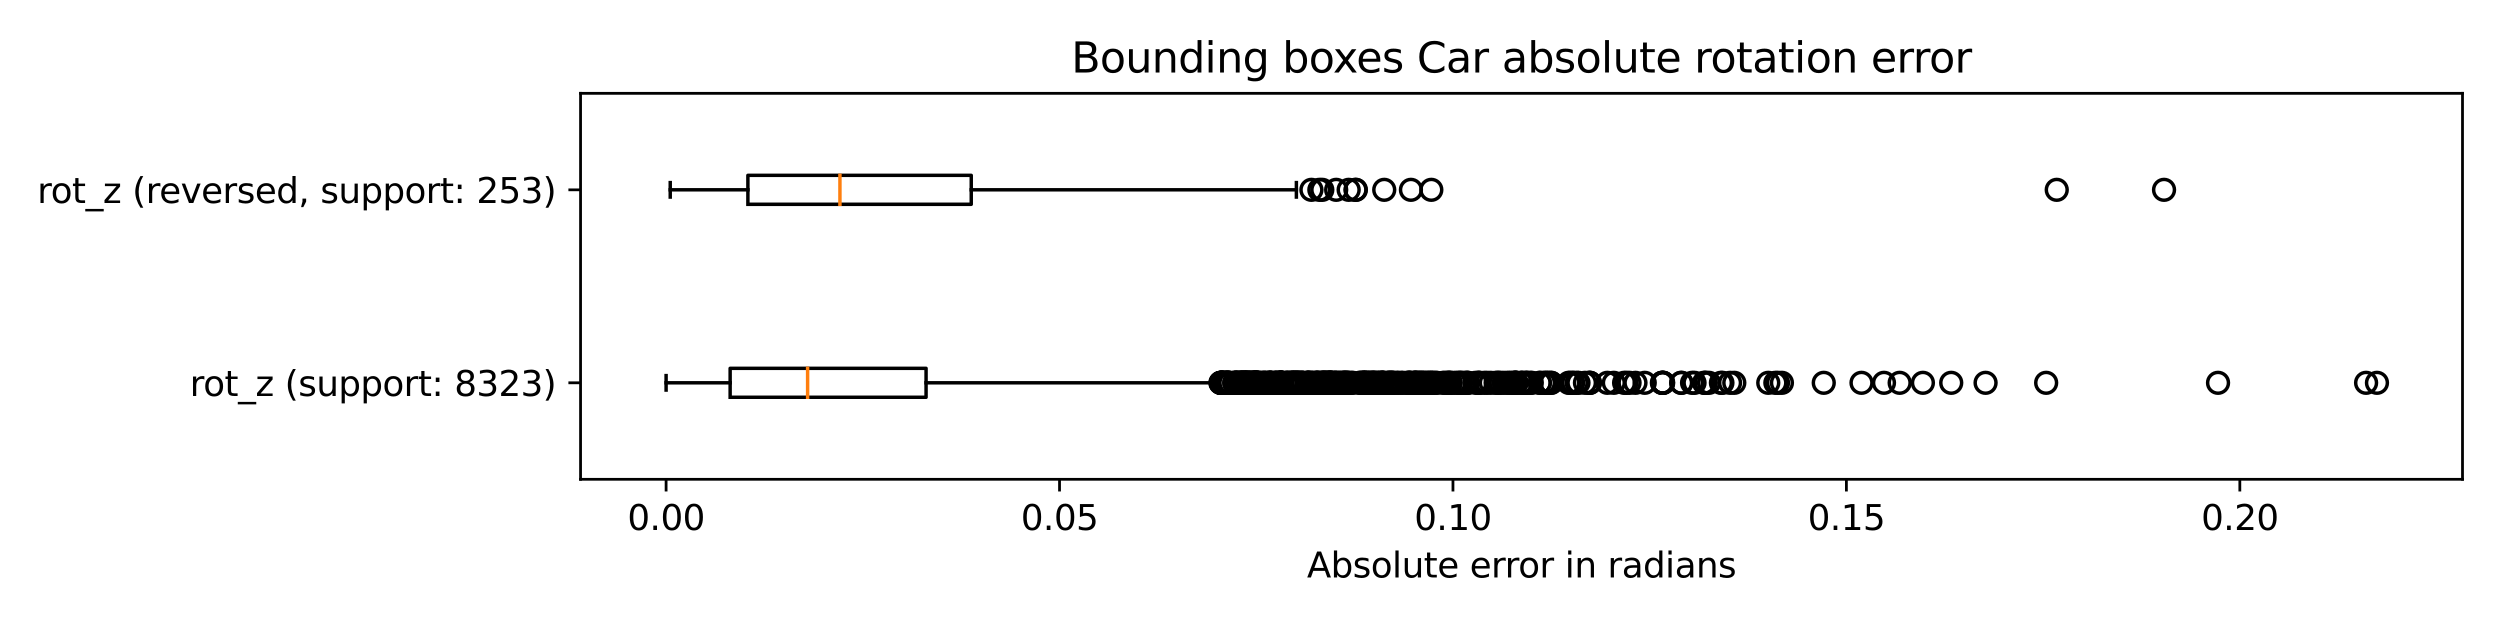 <?xml version="1.0" encoding="utf-8" standalone="no"?>
<!DOCTYPE svg PUBLIC "-//W3C//DTD SVG 1.1//EN"
  "http://www.w3.org/Graphics/SVG/1.1/DTD/svg11.dtd">
<svg xmlns:xlink="http://www.w3.org/1999/xlink" width="720pt" height="180pt" viewBox="0 0 720 180" xmlns="http://www.w3.org/2000/svg" version="1.1">
 <defs>
  <style type="text/css">*{stroke-linejoin: round; stroke-linecap: butt}</style>
 </defs>
 <g id="figure_1">
  <g id="patch_1">
   <path d="M 0 180 
L 720 180 
L 720 0 
L 0 0 
z
" style="fill: #ffffff"/>
  </g>
  <g id="axes_1">
   <g id="patch_2">
    <path d="M 167.2 138.04 
L 709.2 138.04 
L 709.2 26.88 
L 167.2 26.88 
z
" style="fill: #ffffff"/>
   </g>
   <g id="matplotlib.axis_1">
    <g id="xtick_1">
     <g id="line2d_1">
      <defs>
       <path id="me91ccc2907" d="M 0 0 
L 0 3.5 
" style="stroke: #000000; stroke-width: 0.8"/>
      </defs>
      <g>
       <use xlink:href="#me91ccc2907" x="191.835" y="138.04" style="stroke: #000000; stroke-width: 0.8"/>
      </g>
     </g>
     <g id="text_1">
      <!-- 0.00 -->
      <g transform="translate(180.702 152.638)scale(0.1 -0.1)">
       <defs>
        <path id="DejaVuSans-30" d="M 2034 4250 
Q 1547 4250 1301 3770 
Q 1056 3291 1056 2328 
Q 1056 1369 1301 889 
Q 1547 409 2034 409 
Q 2525 409 2770 889 
Q 3016 1369 3016 2328 
Q 3016 3291 2770 3770 
Q 2525 4250 2034 4250 
z
M 2034 4750 
Q 2819 4750 3233 4129 
Q 3647 3509 3647 2328 
Q 3647 1150 3233 529 
Q 2819 -91 2034 -91 
Q 1250 -91 836 529 
Q 422 1150 422 2328 
Q 422 3509 836 4129 
Q 1250 4750 2034 4750 
z
" transform="scale(0.016)"/>
        <path id="DejaVuSans-2e" d="M 684 794 
L 1344 794 
L 1344 0 
L 684 0 
L 684 794 
z
" transform="scale(0.016)"/>
       </defs>
       <use xlink:href="#DejaVuSans-30"/>
       <use xlink:href="#DejaVuSans-2e" x="63.623"/>
       <use xlink:href="#DejaVuSans-30" x="95.41"/>
       <use xlink:href="#DejaVuSans-30" x="159.033"/>
      </g>
     </g>
    </g>
    <g id="xtick_2">
     <g id="line2d_2">
      <g>
       <use xlink:href="#me91ccc2907" x="305.144" y="138.04" style="stroke: #000000; stroke-width: 0.8"/>
      </g>
     </g>
     <g id="text_2">
      <!-- 0.05 -->
      <g transform="translate(294.011 152.638)scale(0.1 -0.1)">
       <defs>
        <path id="DejaVuSans-35" d="M 691 4666 
L 3169 4666 
L 3169 4134 
L 1269 4134 
L 1269 2991 
Q 1406 3038 1543 3061 
Q 1681 3084 1819 3084 
Q 2600 3084 3056 2656 
Q 3513 2228 3513 1497 
Q 3513 744 3044 326 
Q 2575 -91 1722 -91 
Q 1428 -91 1123 -41 
Q 819 9 494 109 
L 494 744 
Q 775 591 1075 516 
Q 1375 441 1709 441 
Q 2250 441 2565 725 
Q 2881 1009 2881 1497 
Q 2881 1984 2565 2268 
Q 2250 2553 1709 2553 
Q 1456 2553 1204 2497 
Q 953 2441 691 2322 
L 691 4666 
z
" transform="scale(0.016)"/>
       </defs>
       <use xlink:href="#DejaVuSans-30"/>
       <use xlink:href="#DejaVuSans-2e" x="63.623"/>
       <use xlink:href="#DejaVuSans-30" x="95.41"/>
       <use xlink:href="#DejaVuSans-35" x="159.033"/>
      </g>
     </g>
    </g>
    <g id="xtick_3">
     <g id="line2d_3">
      <g>
       <use xlink:href="#me91ccc2907" x="418.453" y="138.04" style="stroke: #000000; stroke-width: 0.8"/>
      </g>
     </g>
     <g id="text_3">
      <!-- 0.10 -->
      <g transform="translate(407.32 152.638)scale(0.1 -0.1)">
       <defs>
        <path id="DejaVuSans-31" d="M 794 531 
L 1825 531 
L 1825 4091 
L 703 3866 
L 703 4441 
L 1819 4666 
L 2450 4666 
L 2450 531 
L 3481 531 
L 3481 0 
L 794 0 
L 794 531 
z
" transform="scale(0.016)"/>
       </defs>
       <use xlink:href="#DejaVuSans-30"/>
       <use xlink:href="#DejaVuSans-2e" x="63.623"/>
       <use xlink:href="#DejaVuSans-31" x="95.41"/>
       <use xlink:href="#DejaVuSans-30" x="159.033"/>
      </g>
     </g>
    </g>
    <g id="xtick_4">
     <g id="line2d_4">
      <g>
       <use xlink:href="#me91ccc2907" x="531.762" y="138.04" style="stroke: #000000; stroke-width: 0.8"/>
      </g>
     </g>
     <g id="text_4">
      <!-- 0.15 -->
      <g transform="translate(520.629 152.638)scale(0.1 -0.1)">
       <use xlink:href="#DejaVuSans-30"/>
       <use xlink:href="#DejaVuSans-2e" x="63.623"/>
       <use xlink:href="#DejaVuSans-31" x="95.41"/>
       <use xlink:href="#DejaVuSans-35" x="159.033"/>
      </g>
     </g>
    </g>
    <g id="xtick_5">
     <g id="line2d_5">
      <g>
       <use xlink:href="#me91ccc2907" x="645.071" y="138.04" style="stroke: #000000; stroke-width: 0.8"/>
      </g>
     </g>
     <g id="text_5">
      <!-- 0.20 -->
      <g transform="translate(633.938 152.638)scale(0.1 -0.1)">
       <defs>
        <path id="DejaVuSans-32" d="M 1228 531 
L 3431 531 
L 3431 0 
L 469 0 
L 469 531 
Q 828 903 1448 1529 
Q 2069 2156 2228 2338 
Q 2531 2678 2651 2914 
Q 2772 3150 2772 3378 
Q 2772 3750 2511 3984 
Q 2250 4219 1831 4219 
Q 1534 4219 1204 4116 
Q 875 4013 500 3803 
L 500 4441 
Q 881 4594 1212 4672 
Q 1544 4750 1819 4750 
Q 2544 4750 2975 4387 
Q 3406 4025 3406 3419 
Q 3406 3131 3298 2873 
Q 3191 2616 2906 2266 
Q 2828 2175 2409 1742 
Q 1991 1309 1228 531 
z
" transform="scale(0.016)"/>
       </defs>
       <use xlink:href="#DejaVuSans-30"/>
       <use xlink:href="#DejaVuSans-2e" x="63.623"/>
       <use xlink:href="#DejaVuSans-32" x="95.41"/>
       <use xlink:href="#DejaVuSans-30" x="159.033"/>
      </g>
     </g>
    </g>
    <g id="text_6">
     <!-- Absolute error in radians -->
     <g transform="translate(376.399 166.317)scale(0.1 -0.1)">
      <defs>
       <path id="DejaVuSans-41" d="M 2188 4044 
L 1331 1722 
L 3047 1722 
L 2188 4044 
z
M 1831 4666 
L 2547 4666 
L 4325 0 
L 3669 0 
L 3244 1197 
L 1141 1197 
L 716 0 
L 50 0 
L 1831 4666 
z
" transform="scale(0.016)"/>
       <path id="DejaVuSans-62" d="M 3116 1747 
Q 3116 2381 2855 2742 
Q 2594 3103 2138 3103 
Q 1681 3103 1420 2742 
Q 1159 2381 1159 1747 
Q 1159 1113 1420 752 
Q 1681 391 2138 391 
Q 2594 391 2855 752 
Q 3116 1113 3116 1747 
z
M 1159 2969 
Q 1341 3281 1617 3432 
Q 1894 3584 2278 3584 
Q 2916 3584 3314 3078 
Q 3713 2572 3713 1747 
Q 3713 922 3314 415 
Q 2916 -91 2278 -91 
Q 1894 -91 1617 61 
Q 1341 213 1159 525 
L 1159 0 
L 581 0 
L 581 4863 
L 1159 4863 
L 1159 2969 
z
" transform="scale(0.016)"/>
       <path id="DejaVuSans-73" d="M 2834 3397 
L 2834 2853 
Q 2591 2978 2328 3040 
Q 2066 3103 1784 3103 
Q 1356 3103 1142 2972 
Q 928 2841 928 2578 
Q 928 2378 1081 2264 
Q 1234 2150 1697 2047 
L 1894 2003 
Q 2506 1872 2764 1633 
Q 3022 1394 3022 966 
Q 3022 478 2636 193 
Q 2250 -91 1575 -91 
Q 1294 -91 989 -36 
Q 684 19 347 128 
L 347 722 
Q 666 556 975 473 
Q 1284 391 1588 391 
Q 1994 391 2212 530 
Q 2431 669 2431 922 
Q 2431 1156 2273 1281 
Q 2116 1406 1581 1522 
L 1381 1569 
Q 847 1681 609 1914 
Q 372 2147 372 2553 
Q 372 3047 722 3315 
Q 1072 3584 1716 3584 
Q 2034 3584 2315 3537 
Q 2597 3491 2834 3397 
z
" transform="scale(0.016)"/>
       <path id="DejaVuSans-6f" d="M 1959 3097 
Q 1497 3097 1228 2736 
Q 959 2375 959 1747 
Q 959 1119 1226 758 
Q 1494 397 1959 397 
Q 2419 397 2687 759 
Q 2956 1122 2956 1747 
Q 2956 2369 2687 2733 
Q 2419 3097 1959 3097 
z
M 1959 3584 
Q 2709 3584 3137 3096 
Q 3566 2609 3566 1747 
Q 3566 888 3137 398 
Q 2709 -91 1959 -91 
Q 1206 -91 779 398 
Q 353 888 353 1747 
Q 353 2609 779 3096 
Q 1206 3584 1959 3584 
z
" transform="scale(0.016)"/>
       <path id="DejaVuSans-6c" d="M 603 4863 
L 1178 4863 
L 1178 0 
L 603 0 
L 603 4863 
z
" transform="scale(0.016)"/>
       <path id="DejaVuSans-75" d="M 544 1381 
L 544 3500 
L 1119 3500 
L 1119 1403 
Q 1119 906 1312 657 
Q 1506 409 1894 409 
Q 2359 409 2629 706 
Q 2900 1003 2900 1516 
L 2900 3500 
L 3475 3500 
L 3475 0 
L 2900 0 
L 2900 538 
Q 2691 219 2414 64 
Q 2138 -91 1772 -91 
Q 1169 -91 856 284 
Q 544 659 544 1381 
z
M 1991 3584 
L 1991 3584 
z
" transform="scale(0.016)"/>
       <path id="DejaVuSans-74" d="M 1172 4494 
L 1172 3500 
L 2356 3500 
L 2356 3053 
L 1172 3053 
L 1172 1153 
Q 1172 725 1289 603 
Q 1406 481 1766 481 
L 2356 481 
L 2356 0 
L 1766 0 
Q 1100 0 847 248 
Q 594 497 594 1153 
L 594 3053 
L 172 3053 
L 172 3500 
L 594 3500 
L 594 4494 
L 1172 4494 
z
" transform="scale(0.016)"/>
       <path id="DejaVuSans-65" d="M 3597 1894 
L 3597 1613 
L 953 1613 
Q 991 1019 1311 708 
Q 1631 397 2203 397 
Q 2534 397 2845 478 
Q 3156 559 3463 722 
L 3463 178 
Q 3153 47 2828 -22 
Q 2503 -91 2169 -91 
Q 1331 -91 842 396 
Q 353 884 353 1716 
Q 353 2575 817 3079 
Q 1281 3584 2069 3584 
Q 2775 3584 3186 3129 
Q 3597 2675 3597 1894 
z
M 3022 2063 
Q 3016 2534 2758 2815 
Q 2500 3097 2075 3097 
Q 1594 3097 1305 2825 
Q 1016 2553 972 2059 
L 3022 2063 
z
" transform="scale(0.016)"/>
       <path id="DejaVuSans-20" transform="scale(0.016)"/>
       <path id="DejaVuSans-72" d="M 2631 2963 
Q 2534 3019 2420 3045 
Q 2306 3072 2169 3072 
Q 1681 3072 1420 2755 
Q 1159 2438 1159 1844 
L 1159 0 
L 581 0 
L 581 3500 
L 1159 3500 
L 1159 2956 
Q 1341 3275 1631 3429 
Q 1922 3584 2338 3584 
Q 2397 3584 2469 3576 
Q 2541 3569 2628 3553 
L 2631 2963 
z
" transform="scale(0.016)"/>
       <path id="DejaVuSans-69" d="M 603 3500 
L 1178 3500 
L 1178 0 
L 603 0 
L 603 3500 
z
M 603 4863 
L 1178 4863 
L 1178 4134 
L 603 4134 
L 603 4863 
z
" transform="scale(0.016)"/>
       <path id="DejaVuSans-6e" d="M 3513 2113 
L 3513 0 
L 2938 0 
L 2938 2094 
Q 2938 2591 2744 2837 
Q 2550 3084 2163 3084 
Q 1697 3084 1428 2787 
Q 1159 2491 1159 1978 
L 1159 0 
L 581 0 
L 581 3500 
L 1159 3500 
L 1159 2956 
Q 1366 3272 1645 3428 
Q 1925 3584 2291 3584 
Q 2894 3584 3203 3211 
Q 3513 2838 3513 2113 
z
" transform="scale(0.016)"/>
       <path id="DejaVuSans-61" d="M 2194 1759 
Q 1497 1759 1228 1600 
Q 959 1441 959 1056 
Q 959 750 1161 570 
Q 1363 391 1709 391 
Q 2188 391 2477 730 
Q 2766 1069 2766 1631 
L 2766 1759 
L 2194 1759 
z
M 3341 1997 
L 3341 0 
L 2766 0 
L 2766 531 
Q 2569 213 2275 61 
Q 1981 -91 1556 -91 
Q 1019 -91 701 211 
Q 384 513 384 1019 
Q 384 1609 779 1909 
Q 1175 2209 1959 2209 
L 2766 2209 
L 2766 2266 
Q 2766 2663 2505 2880 
Q 2244 3097 1772 3097 
Q 1472 3097 1187 3025 
Q 903 2953 641 2809 
L 641 3341 
Q 956 3463 1253 3523 
Q 1550 3584 1831 3584 
Q 2591 3584 2966 3190 
Q 3341 2797 3341 1997 
z
" transform="scale(0.016)"/>
       <path id="DejaVuSans-64" d="M 2906 2969 
L 2906 4863 
L 3481 4863 
L 3481 0 
L 2906 0 
L 2906 525 
Q 2725 213 2448 61 
Q 2172 -91 1784 -91 
Q 1150 -91 751 415 
Q 353 922 353 1747 
Q 353 2572 751 3078 
Q 1150 3584 1784 3584 
Q 2172 3584 2448 3432 
Q 2725 3281 2906 2969 
z
M 947 1747 
Q 947 1113 1208 752 
Q 1469 391 1925 391 
Q 2381 391 2643 752 
Q 2906 1113 2906 1747 
Q 2906 2381 2643 2742 
Q 2381 3103 1925 3103 
Q 1469 3103 1208 2742 
Q 947 2381 947 1747 
z
" transform="scale(0.016)"/>
      </defs>
      <use xlink:href="#DejaVuSans-41"/>
      <use xlink:href="#DejaVuSans-62" x="68.408"/>
      <use xlink:href="#DejaVuSans-73" x="131.885"/>
      <use xlink:href="#DejaVuSans-6f" x="183.984"/>
      <use xlink:href="#DejaVuSans-6c" x="245.166"/>
      <use xlink:href="#DejaVuSans-75" x="272.949"/>
      <use xlink:href="#DejaVuSans-74" x="336.328"/>
      <use xlink:href="#DejaVuSans-65" x="375.537"/>
      <use xlink:href="#DejaVuSans-20" x="437.061"/>
      <use xlink:href="#DejaVuSans-65" x="468.848"/>
      <use xlink:href="#DejaVuSans-72" x="530.371"/>
      <use xlink:href="#DejaVuSans-72" x="569.734"/>
      <use xlink:href="#DejaVuSans-6f" x="608.598"/>
      <use xlink:href="#DejaVuSans-72" x="669.779"/>
      <use xlink:href="#DejaVuSans-20" x="710.893"/>
      <use xlink:href="#DejaVuSans-69" x="742.68"/>
      <use xlink:href="#DejaVuSans-6e" x="770.463"/>
      <use xlink:href="#DejaVuSans-20" x="833.842"/>
      <use xlink:href="#DejaVuSans-72" x="865.629"/>
      <use xlink:href="#DejaVuSans-61" x="906.742"/>
      <use xlink:href="#DejaVuSans-64" x="968.021"/>
      <use xlink:href="#DejaVuSans-69" x="1031.498"/>
      <use xlink:href="#DejaVuSans-61" x="1059.281"/>
      <use xlink:href="#DejaVuSans-6e" x="1120.561"/>
      <use xlink:href="#DejaVuSans-73" x="1183.939"/>
     </g>
    </g>
   </g>
   <g id="matplotlib.axis_2">
    <g id="ytick_1">
     <g id="line2d_6">
      <defs>
       <path id="m54d385e319" d="M 0 0 
L -3.5 0 
" style="stroke: #000000; stroke-width: 0.8"/>
      </defs>
      <g>
       <use xlink:href="#m54d385e319" x="167.2" y="110.25" style="stroke: #000000; stroke-width: 0.8"/>
      </g>
     </g>
     <g id="text_7">
      <!-- rot_z (support: 8323) -->
      <g transform="translate(54.655 114.044)scale(0.1 -0.1)">
       <defs>
        <path id="DejaVuSans-5f" d="M 3263 -1063 
L 3263 -1509 
L -63 -1509 
L -63 -1063 
L 3263 -1063 
z
" transform="scale(0.016)"/>
        <path id="DejaVuSans-7a" d="M 353 3500 
L 3084 3500 
L 3084 2975 
L 922 459 
L 3084 459 
L 3084 0 
L 275 0 
L 275 525 
L 2438 3041 
L 353 3041 
L 353 3500 
z
" transform="scale(0.016)"/>
        <path id="DejaVuSans-28" d="M 1984 4856 
Q 1566 4138 1362 3434 
Q 1159 2731 1159 2009 
Q 1159 1288 1364 580 
Q 1569 -128 1984 -844 
L 1484 -844 
Q 1016 -109 783 600 
Q 550 1309 550 2009 
Q 550 2706 781 3412 
Q 1013 4119 1484 4856 
L 1984 4856 
z
" transform="scale(0.016)"/>
        <path id="DejaVuSans-70" d="M 1159 525 
L 1159 -1331 
L 581 -1331 
L 581 3500 
L 1159 3500 
L 1159 2969 
Q 1341 3281 1617 3432 
Q 1894 3584 2278 3584 
Q 2916 3584 3314 3078 
Q 3713 2572 3713 1747 
Q 3713 922 3314 415 
Q 2916 -91 2278 -91 
Q 1894 -91 1617 61 
Q 1341 213 1159 525 
z
M 3116 1747 
Q 3116 2381 2855 2742 
Q 2594 3103 2138 3103 
Q 1681 3103 1420 2742 
Q 1159 2381 1159 1747 
Q 1159 1113 1420 752 
Q 1681 391 2138 391 
Q 2594 391 2855 752 
Q 3116 1113 3116 1747 
z
" transform="scale(0.016)"/>
        <path id="DejaVuSans-3a" d="M 750 794 
L 1409 794 
L 1409 0 
L 750 0 
L 750 794 
z
M 750 3309 
L 1409 3309 
L 1409 2516 
L 750 2516 
L 750 3309 
z
" transform="scale(0.016)"/>
        <path id="DejaVuSans-38" d="M 2034 2216 
Q 1584 2216 1326 1975 
Q 1069 1734 1069 1313 
Q 1069 891 1326 650 
Q 1584 409 2034 409 
Q 2484 409 2743 651 
Q 3003 894 3003 1313 
Q 3003 1734 2745 1975 
Q 2488 2216 2034 2216 
z
M 1403 2484 
Q 997 2584 770 2862 
Q 544 3141 544 3541 
Q 544 4100 942 4425 
Q 1341 4750 2034 4750 
Q 2731 4750 3128 4425 
Q 3525 4100 3525 3541 
Q 3525 3141 3298 2862 
Q 3072 2584 2669 2484 
Q 3125 2378 3379 2068 
Q 3634 1759 3634 1313 
Q 3634 634 3220 271 
Q 2806 -91 2034 -91 
Q 1263 -91 848 271 
Q 434 634 434 1313 
Q 434 1759 690 2068 
Q 947 2378 1403 2484 
z
M 1172 3481 
Q 1172 3119 1398 2916 
Q 1625 2713 2034 2713 
Q 2441 2713 2670 2916 
Q 2900 3119 2900 3481 
Q 2900 3844 2670 4047 
Q 2441 4250 2034 4250 
Q 1625 4250 1398 4047 
Q 1172 3844 1172 3481 
z
" transform="scale(0.016)"/>
        <path id="DejaVuSans-33" d="M 2597 2516 
Q 3050 2419 3304 2112 
Q 3559 1806 3559 1356 
Q 3559 666 3084 287 
Q 2609 -91 1734 -91 
Q 1441 -91 1130 -33 
Q 819 25 488 141 
L 488 750 
Q 750 597 1062 519 
Q 1375 441 1716 441 
Q 2309 441 2620 675 
Q 2931 909 2931 1356 
Q 2931 1769 2642 2001 
Q 2353 2234 1838 2234 
L 1294 2234 
L 1294 2753 
L 1863 2753 
Q 2328 2753 2575 2939 
Q 2822 3125 2822 3475 
Q 2822 3834 2567 4026 
Q 2313 4219 1838 4219 
Q 1578 4219 1281 4162 
Q 984 4106 628 3988 
L 628 4550 
Q 988 4650 1302 4700 
Q 1616 4750 1894 4750 
Q 2613 4750 3031 4423 
Q 3450 4097 3450 3541 
Q 3450 3153 3228 2886 
Q 3006 2619 2597 2516 
z
" transform="scale(0.016)"/>
        <path id="DejaVuSans-29" d="M 513 4856 
L 1013 4856 
Q 1481 4119 1714 3412 
Q 1947 2706 1947 2009 
Q 1947 1309 1714 600 
Q 1481 -109 1013 -844 
L 513 -844 
Q 928 -128 1133 580 
Q 1338 1288 1338 2009 
Q 1338 2731 1133 3434 
Q 928 4138 513 4856 
z
" transform="scale(0.016)"/>
       </defs>
       <use xlink:href="#DejaVuSans-72"/>
       <use xlink:href="#DejaVuSans-6f" x="38.863"/>
       <use xlink:href="#DejaVuSans-74" x="100.045"/>
       <use xlink:href="#DejaVuSans-5f" x="139.254"/>
       <use xlink:href="#DejaVuSans-7a" x="189.254"/>
       <use xlink:href="#DejaVuSans-20" x="241.744"/>
       <use xlink:href="#DejaVuSans-28" x="273.531"/>
       <use xlink:href="#DejaVuSans-73" x="312.545"/>
       <use xlink:href="#DejaVuSans-75" x="364.645"/>
       <use xlink:href="#DejaVuSans-70" x="428.023"/>
       <use xlink:href="#DejaVuSans-70" x="491.5"/>
       <use xlink:href="#DejaVuSans-6f" x="554.977"/>
       <use xlink:href="#DejaVuSans-72" x="616.158"/>
       <use xlink:href="#DejaVuSans-74" x="657.271"/>
       <use xlink:href="#DejaVuSans-3a" x="696.48"/>
       <use xlink:href="#DejaVuSans-20" x="730.172"/>
       <use xlink:href="#DejaVuSans-38" x="761.959"/>
       <use xlink:href="#DejaVuSans-33" x="825.582"/>
       <use xlink:href="#DejaVuSans-32" x="889.205"/>
       <use xlink:href="#DejaVuSans-33" x="952.828"/>
       <use xlink:href="#DejaVuSans-29" x="1016.451"/>
      </g>
     </g>
    </g>
    <g id="ytick_2">
     <g id="line2d_7">
      <g>
       <use xlink:href="#m54d385e319" x="167.2" y="54.67" style="stroke: #000000; stroke-width: 0.8"/>
      </g>
     </g>
     <g id="text_8">
      <!-- rot_z (reversed, support: 253) -->
      <g transform="translate(10.728 58.469)scale(0.1 -0.1)">
       <defs>
        <path id="DejaVuSans-76" d="M 191 3500 
L 800 3500 
L 1894 563 
L 2988 3500 
L 3597 3500 
L 2284 0 
L 1503 0 
L 191 3500 
z
" transform="scale(0.016)"/>
        <path id="DejaVuSans-2c" d="M 750 794 
L 1409 794 
L 1409 256 
L 897 -744 
L 494 -744 
L 750 256 
L 750 794 
z
" transform="scale(0.016)"/>
       </defs>
       <use xlink:href="#DejaVuSans-72"/>
       <use xlink:href="#DejaVuSans-6f" x="38.863"/>
       <use xlink:href="#DejaVuSans-74" x="100.045"/>
       <use xlink:href="#DejaVuSans-5f" x="139.254"/>
       <use xlink:href="#DejaVuSans-7a" x="189.254"/>
       <use xlink:href="#DejaVuSans-20" x="241.744"/>
       <use xlink:href="#DejaVuSans-28" x="273.531"/>
       <use xlink:href="#DejaVuSans-72" x="312.545"/>
       <use xlink:href="#DejaVuSans-65" x="351.408"/>
       <use xlink:href="#DejaVuSans-76" x="412.932"/>
       <use xlink:href="#DejaVuSans-65" x="472.111"/>
       <use xlink:href="#DejaVuSans-72" x="533.635"/>
       <use xlink:href="#DejaVuSans-73" x="574.748"/>
       <use xlink:href="#DejaVuSans-65" x="626.848"/>
       <use xlink:href="#DejaVuSans-64" x="688.371"/>
       <use xlink:href="#DejaVuSans-2c" x="751.848"/>
       <use xlink:href="#DejaVuSans-20" x="783.635"/>
       <use xlink:href="#DejaVuSans-73" x="815.422"/>
       <use xlink:href="#DejaVuSans-75" x="867.521"/>
       <use xlink:href="#DejaVuSans-70" x="930.9"/>
       <use xlink:href="#DejaVuSans-70" x="994.377"/>
       <use xlink:href="#DejaVuSans-6f" x="1057.854"/>
       <use xlink:href="#DejaVuSans-72" x="1119.035"/>
       <use xlink:href="#DejaVuSans-74" x="1160.148"/>
       <use xlink:href="#DejaVuSans-3a" x="1199.357"/>
       <use xlink:href="#DejaVuSans-20" x="1233.049"/>
       <use xlink:href="#DejaVuSans-32" x="1264.836"/>
       <use xlink:href="#DejaVuSans-35" x="1328.459"/>
       <use xlink:href="#DejaVuSans-33" x="1392.082"/>
       <use xlink:href="#DejaVuSans-29" x="1455.705"/>
      </g>
     </g>
    </g>
   </g>
   <g id="line2d_8">
    <path d="M 210.281 114.418 
L 210.281 106.082 
L 266.707 106.082 
L 266.707 114.418 
L 210.281 114.418 
" clip-path="url(#p2deb5068bc)" style="fill: none; stroke: #000000; stroke-linecap: square"/>
   </g>
   <g id="line2d_9">
    <path d="M 210.281 110.25 
L 191.836 110.25 
" clip-path="url(#p2deb5068bc)" style="fill: none; stroke: #000000; stroke-linecap: square"/>
   </g>
   <g id="line2d_10">
    <path d="M 266.707 110.25 
L 350.893 110.25 
" clip-path="url(#p2deb5068bc)" style="fill: none; stroke: #000000; stroke-linecap: square"/>
   </g>
   <g id="line2d_11">
    <path d="M 191.836 112.334 
L 191.836 108.166 
" clip-path="url(#p2deb5068bc)" style="fill: none; stroke: #000000; stroke-linecap: square"/>
   </g>
   <g id="line2d_12">
    <path d="M 350.893 112.334 
L 350.893 108.166 
" clip-path="url(#p2deb5068bc)" style="fill: none; stroke: #000000; stroke-linecap: square"/>
   </g>
   <g id="line2d_13">
    <defs>
     <path id="m38302c09c5" d="M 0 3 
C 0.796 3 1.559 2.684 2.121 2.121 
C 2.684 1.559 3 0.796 3 0 
C 3 -0.796 2.684 -1.559 2.121 -2.121 
C 1.559 -2.684 0.796 -3 0 -3 
C -0.796 -3 -1.559 -2.684 -2.121 -2.121 
C -2.684 -1.559 -3 -0.796 -3 0 
C -3 0.796 -2.684 1.559 -2.121 2.121 
C -1.559 2.684 -0.796 3 0 3 
z
" style="stroke: #000000"/>
    </defs>
    <g clip-path="url(#p2deb5068bc)">
     <use xlink:href="#m38302c09c5" x="499.478" y="110.25" style="fill-opacity: 0; stroke: #000000"/>
     <use xlink:href="#m38302c09c5" x="512.067" y="110.25" style="fill-opacity: 0; stroke: #000000"/>
     <use xlink:href="#m38302c09c5" x="374.981" y="110.25" style="fill-opacity: 0; stroke: #000000"/>
     <use xlink:href="#m38302c09c5" x="385.908" y="110.25" style="fill-opacity: 0; stroke: #000000"/>
     <use xlink:href="#m38302c09c5" x="436.537" y="110.25" style="fill-opacity: 0; stroke: #000000"/>
     <use xlink:href="#m38302c09c5" x="352.094" y="110.25" style="fill-opacity: 0; stroke: #000000"/>
     <use xlink:href="#m38302c09c5" x="407.385" y="110.25" style="fill-opacity: 0; stroke: #000000"/>
     <use xlink:href="#m38302c09c5" x="378.016" y="110.25" style="fill-opacity: 0; stroke: #000000"/>
     <use xlink:href="#m38302c09c5" x="434.073" y="110.25" style="fill-opacity: 0; stroke: #000000"/>
     <use xlink:href="#m38302c09c5" x="431.598" y="110.25" style="fill-opacity: 0; stroke: #000000"/>
     <use xlink:href="#m38302c09c5" x="424.952" y="110.25" style="fill-opacity: 0; stroke: #000000"/>
     <use xlink:href="#m38302c09c5" x="360.311" y="110.25" style="fill-opacity: 0; stroke: #000000"/>
     <use xlink:href="#m38302c09c5" x="478.993" y="110.25" style="fill-opacity: 0; stroke: #000000"/>
     <use xlink:href="#m38302c09c5" x="498.251" y="110.25" style="fill-opacity: 0; stroke: #000000"/>
     <use xlink:href="#m38302c09c5" x="377.54" y="110.25" style="fill-opacity: 0; stroke: #000000"/>
     <use xlink:href="#m38302c09c5" x="383.139" y="110.25" style="fill-opacity: 0; stroke: #000000"/>
     <use xlink:href="#m38302c09c5" x="380.937" y="110.25" style="fill-opacity: 0; stroke: #000000"/>
     <use xlink:href="#m38302c09c5" x="395.594" y="110.25" style="fill-opacity: 0; stroke: #000000"/>
     <use xlink:href="#m38302c09c5" x="365.752" y="110.25" style="fill-opacity: 0; stroke: #000000"/>
     <use xlink:href="#m38302c09c5" x="364.445" y="110.25" style="fill-opacity: 0; stroke: #000000"/>
     <use xlink:href="#m38302c09c5" x="360.296" y="110.25" style="fill-opacity: 0; stroke: #000000"/>
     <use xlink:href="#m38302c09c5" x="422.614" y="110.25" style="fill-opacity: 0; stroke: #000000"/>
     <use xlink:href="#m38302c09c5" x="383.392" y="110.25" style="fill-opacity: 0; stroke: #000000"/>
     <use xlink:href="#m38302c09c5" x="357.516" y="110.25" style="fill-opacity: 0; stroke: #000000"/>
     <use xlink:href="#m38302c09c5" x="408.74" y="110.25" style="fill-opacity: 0; stroke: #000000"/>
     <use xlink:href="#m38302c09c5" x="384.319" y="110.25" style="fill-opacity: 0; stroke: #000000"/>
     <use xlink:href="#m38302c09c5" x="484.264" y="110.25" style="fill-opacity: 0; stroke: #000000"/>
     <use xlink:href="#m38302c09c5" x="360.949" y="110.25" style="fill-opacity: 0; stroke: #000000"/>
     <use xlink:href="#m38302c09c5" x="369.242" y="110.25" style="fill-opacity: 0; stroke: #000000"/>
     <use xlink:href="#m38302c09c5" x="389.185" y="110.25" style="fill-opacity: 0; stroke: #000000"/>
     <use xlink:href="#m38302c09c5" x="356.171" y="110.25" style="fill-opacity: 0; stroke: #000000"/>
     <use xlink:href="#m38302c09c5" x="409.993" y="110.25" style="fill-opacity: 0; stroke: #000000"/>
     <use xlink:href="#m38302c09c5" x="407.505" y="110.25" style="fill-opacity: 0; stroke: #000000"/>
     <use xlink:href="#m38302c09c5" x="400.269" y="110.25" style="fill-opacity: 0; stroke: #000000"/>
     <use xlink:href="#m38302c09c5" x="361.27" y="110.25" style="fill-opacity: 0; stroke: #000000"/>
     <use xlink:href="#m38302c09c5" x="356.053" y="110.25" style="fill-opacity: 0; stroke: #000000"/>
     <use xlink:href="#m38302c09c5" x="409.108" y="110.25" style="fill-opacity: 0; stroke: #000000"/>
     <use xlink:href="#m38302c09c5" x="362.011" y="110.25" style="fill-opacity: 0; stroke: #000000"/>
     <use xlink:href="#m38302c09c5" x="367.843" y="110.25" style="fill-opacity: 0; stroke: #000000"/>
     <use xlink:href="#m38302c09c5" x="362.022" y="110.25" style="fill-opacity: 0; stroke: #000000"/>
     <use xlink:href="#m38302c09c5" x="358.42" y="110.25" style="fill-opacity: 0; stroke: #000000"/>
     <use xlink:href="#m38302c09c5" x="383.187" y="110.25" style="fill-opacity: 0; stroke: #000000"/>
     <use xlink:href="#m38302c09c5" x="395.808" y="110.25" style="fill-opacity: 0; stroke: #000000"/>
     <use xlink:href="#m38302c09c5" x="394.846" y="110.25" style="fill-opacity: 0; stroke: #000000"/>
     <use xlink:href="#m38302c09c5" x="368.856" y="110.25" style="fill-opacity: 0; stroke: #000000"/>
     <use xlink:href="#m38302c09c5" x="389.612" y="110.25" style="fill-opacity: 0; stroke: #000000"/>
     <use xlink:href="#m38302c09c5" x="386.886" y="110.25" style="fill-opacity: 0; stroke: #000000"/>
     <use xlink:href="#m38302c09c5" x="402.581" y="110.25" style="fill-opacity: 0; stroke: #000000"/>
     <use xlink:href="#m38302c09c5" x="410.492" y="110.25" style="fill-opacity: 0; stroke: #000000"/>
     <use xlink:href="#m38302c09c5" x="376.643" y="110.25" style="fill-opacity: 0; stroke: #000000"/>
     <use xlink:href="#m38302c09c5" x="368.576" y="110.25" style="fill-opacity: 0; stroke: #000000"/>
     <use xlink:href="#m38302c09c5" x="352.881" y="110.25" style="fill-opacity: 0; stroke: #000000"/>
     <use xlink:href="#m38302c09c5" x="372.493" y="110.25" style="fill-opacity: 0; stroke: #000000"/>
     <use xlink:href="#m38302c09c5" x="382.471" y="110.25" style="fill-opacity: 0; stroke: #000000"/>
     <use xlink:href="#m38302c09c5" x="371.866" y="110.25" style="fill-opacity: 0; stroke: #000000"/>
     <use xlink:href="#m38302c09c5" x="393.452" y="110.25" style="fill-opacity: 0; stroke: #000000"/>
     <use xlink:href="#m38302c09c5" x="351.655" y="110.25" style="fill-opacity: 0; stroke: #000000"/>
     <use xlink:href="#m38302c09c5" x="398.304" y="110.25" style="fill-opacity: 0; stroke: #000000"/>
     <use xlink:href="#m38302c09c5" x="383.08" y="110.25" style="fill-opacity: 0; stroke: #000000"/>
     <use xlink:href="#m38302c09c5" x="357.503" y="110.25" style="fill-opacity: 0; stroke: #000000"/>
     <use xlink:href="#m38302c09c5" x="356.354" y="110.25" style="fill-opacity: 0; stroke: #000000"/>
     <use xlink:href="#m38302c09c5" x="401.441" y="110.25" style="fill-opacity: 0; stroke: #000000"/>
     <use xlink:href="#m38302c09c5" x="436.527" y="110.25" style="fill-opacity: 0; stroke: #000000"/>
     <use xlink:href="#m38302c09c5" x="376.862" y="110.25" style="fill-opacity: 0; stroke: #000000"/>
     <use xlink:href="#m38302c09c5" x="365.939" y="110.25" style="fill-opacity: 0; stroke: #000000"/>
     <use xlink:href="#m38302c09c5" x="369.121" y="110.25" style="fill-opacity: 0; stroke: #000000"/>
     <use xlink:href="#m38302c09c5" x="405.611" y="110.25" style="fill-opacity: 0; stroke: #000000"/>
     <use xlink:href="#m38302c09c5" x="436.165" y="110.25" style="fill-opacity: 0; stroke: #000000"/>
     <use xlink:href="#m38302c09c5" x="392.93" y="110.25" style="fill-opacity: 0; stroke: #000000"/>
     <use xlink:href="#m38302c09c5" x="425.782" y="110.25" style="fill-opacity: 0; stroke: #000000"/>
     <use xlink:href="#m38302c09c5" x="352.187" y="110.25" style="fill-opacity: 0; stroke: #000000"/>
     <use xlink:href="#m38302c09c5" x="368.44" y="110.25" style="fill-opacity: 0; stroke: #000000"/>
     <use xlink:href="#m38302c09c5" x="358.777" y="110.25" style="fill-opacity: 0; stroke: #000000"/>
     <use xlink:href="#m38302c09c5" x="457.909" y="110.25" style="fill-opacity: 0; stroke: #000000"/>
     <use xlink:href="#m38302c09c5" x="373.296" y="110.25" style="fill-opacity: 0; stroke: #000000"/>
     <use xlink:href="#m38302c09c5" x="444.64" y="110.25" style="fill-opacity: 0; stroke: #000000"/>
     <use xlink:href="#m38302c09c5" x="361.997" y="110.25" style="fill-opacity: 0; stroke: #000000"/>
     <use xlink:href="#m38302c09c5" x="385.511" y="110.25" style="fill-opacity: 0; stroke: #000000"/>
     <use xlink:href="#m38302c09c5" x="405.826" y="110.25" style="fill-opacity: 0; stroke: #000000"/>
     <use xlink:href="#m38302c09c5" x="416.935" y="110.25" style="fill-opacity: 0; stroke: #000000"/>
     <use xlink:href="#m38302c09c5" x="405.115" y="110.25" style="fill-opacity: 0; stroke: #000000"/>
     <use xlink:href="#m38302c09c5" x="360.023" y="110.25" style="fill-opacity: 0; stroke: #000000"/>
     <use xlink:href="#m38302c09c5" x="536.114" y="110.25" style="fill-opacity: 0; stroke: #000000"/>
     <use xlink:href="#m38302c09c5" x="392.361" y="110.25" style="fill-opacity: 0; stroke: #000000"/>
     <use xlink:href="#m38302c09c5" x="387.18" y="110.25" style="fill-opacity: 0; stroke: #000000"/>
     <use xlink:href="#m38302c09c5" x="351.767" y="110.25" style="fill-opacity: 0; stroke: #000000"/>
     <use xlink:href="#m38302c09c5" x="681.434" y="110.25" style="fill-opacity: 0; stroke: #000000"/>
     <use xlink:href="#m38302c09c5" x="380.619" y="110.25" style="fill-opacity: 0; stroke: #000000"/>
     <use xlink:href="#m38302c09c5" x="401.174" y="110.25" style="fill-opacity: 0; stroke: #000000"/>
     <use xlink:href="#m38302c09c5" x="490.743" y="110.25" style="fill-opacity: 0; stroke: #000000"/>
     <use xlink:href="#m38302c09c5" x="464.778" y="110.25" style="fill-opacity: 0; stroke: #000000"/>
     <use xlink:href="#m38302c09c5" x="396.425" y="110.25" style="fill-opacity: 0; stroke: #000000"/>
     <use xlink:href="#m38302c09c5" x="525.242" y="110.25" style="fill-opacity: 0; stroke: #000000"/>
     <use xlink:href="#m38302c09c5" x="361.441" y="110.25" style="fill-opacity: 0; stroke: #000000"/>
     <use xlink:href="#m38302c09c5" x="398.119" y="110.25" style="fill-opacity: 0; stroke: #000000"/>
     <use xlink:href="#m38302c09c5" x="422.319" y="110.25" style="fill-opacity: 0; stroke: #000000"/>
     <use xlink:href="#m38302c09c5" x="411.926" y="110.25" style="fill-opacity: 0; stroke: #000000"/>
     <use xlink:href="#m38302c09c5" x="395.653" y="110.25" style="fill-opacity: 0; stroke: #000000"/>
     <use xlink:href="#m38302c09c5" x="361.904" y="110.25" style="fill-opacity: 0; stroke: #000000"/>
     <use xlink:href="#m38302c09c5" x="408.501" y="110.25" style="fill-opacity: 0; stroke: #000000"/>
     <use xlink:href="#m38302c09c5" x="436.548" y="110.25" style="fill-opacity: 0; stroke: #000000"/>
     <use xlink:href="#m38302c09c5" x="454.068" y="110.25" style="fill-opacity: 0; stroke: #000000"/>
     <use xlink:href="#m38302c09c5" x="361.299" y="110.25" style="fill-opacity: 0; stroke: #000000"/>
     <use xlink:href="#m38302c09c5" x="438.484" y="110.25" style="fill-opacity: 0; stroke: #000000"/>
     <use xlink:href="#m38302c09c5" x="359.544" y="110.25" style="fill-opacity: 0; stroke: #000000"/>
     <use xlink:href="#m38302c09c5" x="370.396" y="110.25" style="fill-opacity: 0; stroke: #000000"/>
     <use xlink:href="#m38302c09c5" x="358.632" y="110.25" style="fill-opacity: 0; stroke: #000000"/>
     <use xlink:href="#m38302c09c5" x="375.344" y="110.25" style="fill-opacity: 0; stroke: #000000"/>
     <use xlink:href="#m38302c09c5" x="443.457" y="110.25" style="fill-opacity: 0; stroke: #000000"/>
     <use xlink:href="#m38302c09c5" x="388.429" y="110.25" style="fill-opacity: 0; stroke: #000000"/>
     <use xlink:href="#m38302c09c5" x="353.326" y="110.25" style="fill-opacity: 0; stroke: #000000"/>
     <use xlink:href="#m38302c09c5" x="439.404" y="110.25" style="fill-opacity: 0; stroke: #000000"/>
     <use xlink:href="#m38302c09c5" x="357.815" y="110.25" style="fill-opacity: 0; stroke: #000000"/>
     <use xlink:href="#m38302c09c5" x="430.743" y="110.25" style="fill-opacity: 0; stroke: #000000"/>
     <use xlink:href="#m38302c09c5" x="384.751" y="110.25" style="fill-opacity: 0; stroke: #000000"/>
     <use xlink:href="#m38302c09c5" x="363.944" y="110.25" style="fill-opacity: 0; stroke: #000000"/>
     <use xlink:href="#m38302c09c5" x="484.165" y="110.25" style="fill-opacity: 0; stroke: #000000"/>
     <use xlink:href="#m38302c09c5" x="441.153" y="110.25" style="fill-opacity: 0; stroke: #000000"/>
     <use xlink:href="#m38302c09c5" x="435.307" y="110.25" style="fill-opacity: 0; stroke: #000000"/>
     <use xlink:href="#m38302c09c5" x="361.511" y="110.25" style="fill-opacity: 0; stroke: #000000"/>
     <use xlink:href="#m38302c09c5" x="375.3" y="110.25" style="fill-opacity: 0; stroke: #000000"/>
     <use xlink:href="#m38302c09c5" x="467.743" y="110.25" style="fill-opacity: 0; stroke: #000000"/>
     <use xlink:href="#m38302c09c5" x="352.138" y="110.25" style="fill-opacity: 0; stroke: #000000"/>
     <use xlink:href="#m38302c09c5" x="436.809" y="110.25" style="fill-opacity: 0; stroke: #000000"/>
     <use xlink:href="#m38302c09c5" x="478.624" y="110.25" style="fill-opacity: 0; stroke: #000000"/>
     <use xlink:href="#m38302c09c5" x="376.559" y="110.25" style="fill-opacity: 0; stroke: #000000"/>
     <use xlink:href="#m38302c09c5" x="357.739" y="110.25" style="fill-opacity: 0; stroke: #000000"/>
     <use xlink:href="#m38302c09c5" x="407.52" y="110.25" style="fill-opacity: 0; stroke: #000000"/>
     <use xlink:href="#m38302c09c5" x="433.09" y="110.25" style="fill-opacity: 0; stroke: #000000"/>
     <use xlink:href="#m38302c09c5" x="453.021" y="110.25" style="fill-opacity: 0; stroke: #000000"/>
     <use xlink:href="#m38302c09c5" x="351.901" y="110.25" style="fill-opacity: 0; stroke: #000000"/>
     <use xlink:href="#m38302c09c5" x="358.44" y="110.25" style="fill-opacity: 0; stroke: #000000"/>
     <use xlink:href="#m38302c09c5" x="383.294" y="110.25" style="fill-opacity: 0; stroke: #000000"/>
     <use xlink:href="#m38302c09c5" x="391.607" y="110.25" style="fill-opacity: 0; stroke: #000000"/>
     <use xlink:href="#m38302c09c5" x="412.578" y="110.25" style="fill-opacity: 0; stroke: #000000"/>
     <use xlink:href="#m38302c09c5" x="412.693" y="110.25" style="fill-opacity: 0; stroke: #000000"/>
     <use xlink:href="#m38302c09c5" x="443.486" y="110.25" style="fill-opacity: 0; stroke: #000000"/>
     <use xlink:href="#m38302c09c5" x="383.12" y="110.25" style="fill-opacity: 0; stroke: #000000"/>
     <use xlink:href="#m38302c09c5" x="413.419" y="110.25" style="fill-opacity: 0; stroke: #000000"/>
     <use xlink:href="#m38302c09c5" x="420.172" y="110.25" style="fill-opacity: 0; stroke: #000000"/>
     <use xlink:href="#m38302c09c5" x="434.693" y="110.25" style="fill-opacity: 0; stroke: #000000"/>
     <use xlink:href="#m38302c09c5" x="360.905" y="110.25" style="fill-opacity: 0; stroke: #000000"/>
     <use xlink:href="#m38302c09c5" x="368.58" y="110.25" style="fill-opacity: 0; stroke: #000000"/>
     <use xlink:href="#m38302c09c5" x="358.837" y="110.25" style="fill-opacity: 0; stroke: #000000"/>
     <use xlink:href="#m38302c09c5" x="359.186" y="110.25" style="fill-opacity: 0; stroke: #000000"/>
     <use xlink:href="#m38302c09c5" x="396.978" y="110.25" style="fill-opacity: 0; stroke: #000000"/>
     <use xlink:href="#m38302c09c5" x="428.275" y="110.25" style="fill-opacity: 0; stroke: #000000"/>
     <use xlink:href="#m38302c09c5" x="456.468" y="110.25" style="fill-opacity: 0; stroke: #000000"/>
     <use xlink:href="#m38302c09c5" x="370.829" y="110.25" style="fill-opacity: 0; stroke: #000000"/>
     <use xlink:href="#m38302c09c5" x="362.509" y="110.25" style="fill-opacity: 0; stroke: #000000"/>
     <use xlink:href="#m38302c09c5" x="547.106" y="110.25" style="fill-opacity: 0; stroke: #000000"/>
     <use xlink:href="#m38302c09c5" x="561.95" y="110.25" style="fill-opacity: 0; stroke: #000000"/>
     <use xlink:href="#m38302c09c5" x="351.641" y="110.25" style="fill-opacity: 0; stroke: #000000"/>
     <use xlink:href="#m38302c09c5" x="438.056" y="110.25" style="fill-opacity: 0; stroke: #000000"/>
     <use xlink:href="#m38302c09c5" x="356.603" y="110.25" style="fill-opacity: 0; stroke: #000000"/>
     <use xlink:href="#m38302c09c5" x="367.605" y="110.25" style="fill-opacity: 0; stroke: #000000"/>
     <use xlink:href="#m38302c09c5" x="473.683" y="110.25" style="fill-opacity: 0; stroke: #000000"/>
     <use xlink:href="#m38302c09c5" x="451.774" y="110.25" style="fill-opacity: 0; stroke: #000000"/>
     <use xlink:href="#m38302c09c5" x="382.824" y="110.25" style="fill-opacity: 0; stroke: #000000"/>
     <use xlink:href="#m38302c09c5" x="357.175" y="110.25" style="fill-opacity: 0; stroke: #000000"/>
     <use xlink:href="#m38302c09c5" x="419.643" y="110.25" style="fill-opacity: 0; stroke: #000000"/>
     <use xlink:href="#m38302c09c5" x="357.666" y="110.25" style="fill-opacity: 0; stroke: #000000"/>
     <use xlink:href="#m38302c09c5" x="462.911" y="110.25" style="fill-opacity: 0; stroke: #000000"/>
     <use xlink:href="#m38302c09c5" x="377.858" y="110.25" style="fill-opacity: 0; stroke: #000000"/>
     <use xlink:href="#m38302c09c5" x="457.693" y="110.25" style="fill-opacity: 0; stroke: #000000"/>
     <use xlink:href="#m38302c09c5" x="381.157" y="110.25" style="fill-opacity: 0; stroke: #000000"/>
     <use xlink:href="#m38302c09c5" x="392.943" y="110.25" style="fill-opacity: 0; stroke: #000000"/>
     <use xlink:href="#m38302c09c5" x="400.268" y="110.25" style="fill-opacity: 0; stroke: #000000"/>
     <use xlink:href="#m38302c09c5" x="355.449" y="110.25" style="fill-opacity: 0; stroke: #000000"/>
     <use xlink:href="#m38302c09c5" x="392.883" y="110.25" style="fill-opacity: 0; stroke: #000000"/>
     <use xlink:href="#m38302c09c5" x="426.139" y="110.25" style="fill-opacity: 0; stroke: #000000"/>
     <use xlink:href="#m38302c09c5" x="511.305" y="110.25" style="fill-opacity: 0; stroke: #000000"/>
     <use xlink:href="#m38302c09c5" x="355.674" y="110.25" style="fill-opacity: 0; stroke: #000000"/>
     <use xlink:href="#m38302c09c5" x="353.93" y="110.25" style="fill-opacity: 0; stroke: #000000"/>
     <use xlink:href="#m38302c09c5" x="359.295" y="110.25" style="fill-opacity: 0; stroke: #000000"/>
     <use xlink:href="#m38302c09c5" x="439.662" y="110.25" style="fill-opacity: 0; stroke: #000000"/>
     <use xlink:href="#m38302c09c5" x="398.28" y="110.25" style="fill-opacity: 0; stroke: #000000"/>
     <use xlink:href="#m38302c09c5" x="368.849" y="110.25" style="fill-opacity: 0; stroke: #000000"/>
     <use xlink:href="#m38302c09c5" x="387.973" y="110.25" style="fill-opacity: 0; stroke: #000000"/>
     <use xlink:href="#m38302c09c5" x="491.279" y="110.25" style="fill-opacity: 0; stroke: #000000"/>
     <use xlink:href="#m38302c09c5" x="400.25" y="110.25" style="fill-opacity: 0; stroke: #000000"/>
     <use xlink:href="#m38302c09c5" x="397.502" y="110.25" style="fill-opacity: 0; stroke: #000000"/>
     <use xlink:href="#m38302c09c5" x="571.847" y="110.25" style="fill-opacity: 0; stroke: #000000"/>
     <use xlink:href="#m38302c09c5" x="362.448" y="110.25" style="fill-opacity: 0; stroke: #000000"/>
     <use xlink:href="#m38302c09c5" x="368.682" y="110.25" style="fill-opacity: 0; stroke: #000000"/>
     <use xlink:href="#m38302c09c5" x="416.088" y="110.25" style="fill-opacity: 0; stroke: #000000"/>
     <use xlink:href="#m38302c09c5" x="368.925" y="110.25" style="fill-opacity: 0; stroke: #000000"/>
     <use xlink:href="#m38302c09c5" x="440.721" y="110.25" style="fill-opacity: 0; stroke: #000000"/>
     <use xlink:href="#m38302c09c5" x="372.913" y="110.25" style="fill-opacity: 0; stroke: #000000"/>
     <use xlink:href="#m38302c09c5" x="444.965" y="110.25" style="fill-opacity: 0; stroke: #000000"/>
     <use xlink:href="#m38302c09c5" x="356.139" y="110.25" style="fill-opacity: 0; stroke: #000000"/>
     <use xlink:href="#m38302c09c5" x="359.523" y="110.25" style="fill-opacity: 0; stroke: #000000"/>
     <use xlink:href="#m38302c09c5" x="382.058" y="110.25" style="fill-opacity: 0; stroke: #000000"/>
     <use xlink:href="#m38302c09c5" x="386.218" y="110.25" style="fill-opacity: 0; stroke: #000000"/>
     <use xlink:href="#m38302c09c5" x="379.279" y="110.25" style="fill-opacity: 0; stroke: #000000"/>
     <use xlink:href="#m38302c09c5" x="383.03" y="110.25" style="fill-opacity: 0; stroke: #000000"/>
     <use xlink:href="#m38302c09c5" x="357.566" y="110.25" style="fill-opacity: 0; stroke: #000000"/>
     <use xlink:href="#m38302c09c5" x="379.733" y="110.25" style="fill-opacity: 0; stroke: #000000"/>
     <use xlink:href="#m38302c09c5" x="409.371" y="110.25" style="fill-opacity: 0; stroke: #000000"/>
     <use xlink:href="#m38302c09c5" x="425.888" y="110.25" style="fill-opacity: 0; stroke: #000000"/>
     <use xlink:href="#m38302c09c5" x="396.921" y="110.25" style="fill-opacity: 0; stroke: #000000"/>
     <use xlink:href="#m38302c09c5" x="371.83" y="110.25" style="fill-opacity: 0; stroke: #000000"/>
     <use xlink:href="#m38302c09c5" x="453.037" y="110.25" style="fill-opacity: 0; stroke: #000000"/>
     <use xlink:href="#m38302c09c5" x="403.952" y="110.25" style="fill-opacity: 0; stroke: #000000"/>
     <use xlink:href="#m38302c09c5" x="509.26" y="110.25" style="fill-opacity: 0; stroke: #000000"/>
     <use xlink:href="#m38302c09c5" x="420.793" y="110.25" style="fill-opacity: 0; stroke: #000000"/>
     <use xlink:href="#m38302c09c5" x="488.021" y="110.25" style="fill-opacity: 0; stroke: #000000"/>
     <use xlink:href="#m38302c09c5" x="392.825" y="110.25" style="fill-opacity: 0; stroke: #000000"/>
     <use xlink:href="#m38302c09c5" x="360.984" y="110.25" style="fill-opacity: 0; stroke: #000000"/>
     <use xlink:href="#m38302c09c5" x="361.756" y="110.25" style="fill-opacity: 0; stroke: #000000"/>
     <use xlink:href="#m38302c09c5" x="381.536" y="110.25" style="fill-opacity: 0; stroke: #000000"/>
     <use xlink:href="#m38302c09c5" x="384.839" y="110.25" style="fill-opacity: 0; stroke: #000000"/>
     <use xlink:href="#m38302c09c5" x="394.146" y="110.25" style="fill-opacity: 0; stroke: #000000"/>
     <use xlink:href="#m38302c09c5" x="445.714" y="110.25" style="fill-opacity: 0; stroke: #000000"/>
     <use xlink:href="#m38302c09c5" x="638.794" y="110.25" style="fill-opacity: 0; stroke: #000000"/>
     <use xlink:href="#m38302c09c5" x="367.475" y="110.25" style="fill-opacity: 0; stroke: #000000"/>
     <use xlink:href="#m38302c09c5" x="402.423" y="110.25" style="fill-opacity: 0; stroke: #000000"/>
     <use xlink:href="#m38302c09c5" x="487.311" y="110.25" style="fill-opacity: 0; stroke: #000000"/>
     <use xlink:href="#m38302c09c5" x="398.097" y="110.25" style="fill-opacity: 0; stroke: #000000"/>
     <use xlink:href="#m38302c09c5" x="413.823" y="110.25" style="fill-opacity: 0; stroke: #000000"/>
     <use xlink:href="#m38302c09c5" x="352.573" y="110.25" style="fill-opacity: 0; stroke: #000000"/>
     <use xlink:href="#m38302c09c5" x="371.39" y="110.25" style="fill-opacity: 0; stroke: #000000"/>
     <use xlink:href="#m38302c09c5" x="353.805" y="110.25" style="fill-opacity: 0; stroke: #000000"/>
     <use xlink:href="#m38302c09c5" x="365.04" y="110.25" style="fill-opacity: 0; stroke: #000000"/>
     <use xlink:href="#m38302c09c5" x="353.85" y="110.25" style="fill-opacity: 0; stroke: #000000"/>
     <use xlink:href="#m38302c09c5" x="542.585" y="110.25" style="fill-opacity: 0; stroke: #000000"/>
     <use xlink:href="#m38302c09c5" x="381.043" y="110.25" style="fill-opacity: 0; stroke: #000000"/>
     <use xlink:href="#m38302c09c5" x="387.39" y="110.25" style="fill-opacity: 0; stroke: #000000"/>
     <use xlink:href="#m38302c09c5" x="372.356" y="110.25" style="fill-opacity: 0; stroke: #000000"/>
     <use xlink:href="#m38302c09c5" x="439.772" y="110.25" style="fill-opacity: 0; stroke: #000000"/>
     <use xlink:href="#m38302c09c5" x="369.238" y="110.25" style="fill-opacity: 0; stroke: #000000"/>
     <use xlink:href="#m38302c09c5" x="384.459" y="110.25" style="fill-opacity: 0; stroke: #000000"/>
     <use xlink:href="#m38302c09c5" x="358.8" y="110.25" style="fill-opacity: 0; stroke: #000000"/>
     <use xlink:href="#m38302c09c5" x="372.536" y="110.25" style="fill-opacity: 0; stroke: #000000"/>
     <use xlink:href="#m38302c09c5" x="492.193" y="110.25" style="fill-opacity: 0; stroke: #000000"/>
     <use xlink:href="#m38302c09c5" x="513.191" y="110.25" style="fill-opacity: 0; stroke: #000000"/>
     <use xlink:href="#m38302c09c5" x="354.347" y="110.25" style="fill-opacity: 0; stroke: #000000"/>
     <use xlink:href="#m38302c09c5" x="365.742" y="110.25" style="fill-opacity: 0; stroke: #000000"/>
     <use xlink:href="#m38302c09c5" x="370.899" y="110.25" style="fill-opacity: 0; stroke: #000000"/>
     <use xlink:href="#m38302c09c5" x="353.555" y="110.25" style="fill-opacity: 0; stroke: #000000"/>
     <use xlink:href="#m38302c09c5" x="373.297" y="110.25" style="fill-opacity: 0; stroke: #000000"/>
     <use xlink:href="#m38302c09c5" x="469.31" y="110.25" style="fill-opacity: 0; stroke: #000000"/>
     <use xlink:href="#m38302c09c5" x="452.128" y="110.25" style="fill-opacity: 0; stroke: #000000"/>
     <use xlink:href="#m38302c09c5" x="374.196" y="110.25" style="fill-opacity: 0; stroke: #000000"/>
     <use xlink:href="#m38302c09c5" x="381.773" y="110.25" style="fill-opacity: 0; stroke: #000000"/>
     <use xlink:href="#m38302c09c5" x="411.978" y="110.25" style="fill-opacity: 0; stroke: #000000"/>
     <use xlink:href="#m38302c09c5" x="417.676" y="110.25" style="fill-opacity: 0; stroke: #000000"/>
     <use xlink:href="#m38302c09c5" x="381.497" y="110.25" style="fill-opacity: 0; stroke: #000000"/>
     <use xlink:href="#m38302c09c5" x="392.914" y="110.25" style="fill-opacity: 0; stroke: #000000"/>
     <use xlink:href="#m38302c09c5" x="358.555" y="110.25" style="fill-opacity: 0; stroke: #000000"/>
     <use xlink:href="#m38302c09c5" x="382.45" y="110.25" style="fill-opacity: 0; stroke: #000000"/>
     <use xlink:href="#m38302c09c5" x="411.052" y="110.25" style="fill-opacity: 0; stroke: #000000"/>
     <use xlink:href="#m38302c09c5" x="391.624" y="110.25" style="fill-opacity: 0; stroke: #000000"/>
     <use xlink:href="#m38302c09c5" x="436.032" y="110.25" style="fill-opacity: 0; stroke: #000000"/>
     <use xlink:href="#m38302c09c5" x="454.6" y="110.25" style="fill-opacity: 0; stroke: #000000"/>
     <use xlink:href="#m38302c09c5" x="420.62" y="110.25" style="fill-opacity: 0; stroke: #000000"/>
     <use xlink:href="#m38302c09c5" x="393.63" y="110.25" style="fill-opacity: 0; stroke: #000000"/>
     <use xlink:href="#m38302c09c5" x="369.094" y="110.25" style="fill-opacity: 0; stroke: #000000"/>
     <use xlink:href="#m38302c09c5" x="368.838" y="110.25" style="fill-opacity: 0; stroke: #000000"/>
     <use xlink:href="#m38302c09c5" x="356.054" y="110.25" style="fill-opacity: 0; stroke: #000000"/>
     <use xlink:href="#m38302c09c5" x="353.149" y="110.25" style="fill-opacity: 0; stroke: #000000"/>
     <use xlink:href="#m38302c09c5" x="379.505" y="110.25" style="fill-opacity: 0; stroke: #000000"/>
     <use xlink:href="#m38302c09c5" x="395.565" y="110.25" style="fill-opacity: 0; stroke: #000000"/>
     <use xlink:href="#m38302c09c5" x="405.99" y="110.25" style="fill-opacity: 0; stroke: #000000"/>
     <use xlink:href="#m38302c09c5" x="406.457" y="110.25" style="fill-opacity: 0; stroke: #000000"/>
     <use xlink:href="#m38302c09c5" x="381.234" y="110.25" style="fill-opacity: 0; stroke: #000000"/>
     <use xlink:href="#m38302c09c5" x="351.849" y="110.25" style="fill-opacity: 0; stroke: #000000"/>
     <use xlink:href="#m38302c09c5" x="379.294" y="110.25" style="fill-opacity: 0; stroke: #000000"/>
     <use xlink:href="#m38302c09c5" x="399.445" y="110.25" style="fill-opacity: 0; stroke: #000000"/>
     <use xlink:href="#m38302c09c5" x="358.173" y="110.25" style="fill-opacity: 0; stroke: #000000"/>
     <use xlink:href="#m38302c09c5" x="432.145" y="110.25" style="fill-opacity: 0; stroke: #000000"/>
     <use xlink:href="#m38302c09c5" x="478.746" y="110.25" style="fill-opacity: 0; stroke: #000000"/>
     <use xlink:href="#m38302c09c5" x="415.588" y="110.25" style="fill-opacity: 0; stroke: #000000"/>
     <use xlink:href="#m38302c09c5" x="394.604" y="110.25" style="fill-opacity: 0; stroke: #000000"/>
     <use xlink:href="#m38302c09c5" x="374.628" y="110.25" style="fill-opacity: 0; stroke: #000000"/>
     <use xlink:href="#m38302c09c5" x="358.572" y="110.25" style="fill-opacity: 0; stroke: #000000"/>
     <use xlink:href="#m38302c09c5" x="468.405" y="110.25" style="fill-opacity: 0; stroke: #000000"/>
     <use xlink:href="#m38302c09c5" x="387.088" y="110.25" style="fill-opacity: 0; stroke: #000000"/>
     <use xlink:href="#m38302c09c5" x="353.02" y="110.25" style="fill-opacity: 0; stroke: #000000"/>
     <use xlink:href="#m38302c09c5" x="457.863" y="110.25" style="fill-opacity: 0; stroke: #000000"/>
     <use xlink:href="#m38302c09c5" x="376.673" y="110.25" style="fill-opacity: 0; stroke: #000000"/>
     <use xlink:href="#m38302c09c5" x="429.339" y="110.25" style="fill-opacity: 0; stroke: #000000"/>
     <use xlink:href="#m38302c09c5" x="403.57" y="110.25" style="fill-opacity: 0; stroke: #000000"/>
     <use xlink:href="#m38302c09c5" x="378.766" y="110.25" style="fill-opacity: 0; stroke: #000000"/>
     <use xlink:href="#m38302c09c5" x="405.969" y="110.25" style="fill-opacity: 0; stroke: #000000"/>
     <use xlink:href="#m38302c09c5" x="357.069" y="110.25" style="fill-opacity: 0; stroke: #000000"/>
     <use xlink:href="#m38302c09c5" x="373.543" y="110.25" style="fill-opacity: 0; stroke: #000000"/>
     <use xlink:href="#m38302c09c5" x="351.476" y="110.25" style="fill-opacity: 0; stroke: #000000"/>
     <use xlink:href="#m38302c09c5" x="361.191" y="110.25" style="fill-opacity: 0; stroke: #000000"/>
     <use xlink:href="#m38302c09c5" x="416.938" y="110.25" style="fill-opacity: 0; stroke: #000000"/>
     <use xlink:href="#m38302c09c5" x="351.597" y="110.25" style="fill-opacity: 0; stroke: #000000"/>
     <use xlink:href="#m38302c09c5" x="365.552" y="110.25" style="fill-opacity: 0; stroke: #000000"/>
     <use xlink:href="#m38302c09c5" x="360.952" y="110.25" style="fill-opacity: 0; stroke: #000000"/>
     <use xlink:href="#m38302c09c5" x="358.817" y="110.25" style="fill-opacity: 0; stroke: #000000"/>
     <use xlink:href="#m38302c09c5" x="373.929" y="110.25" style="fill-opacity: 0; stroke: #000000"/>
     <use xlink:href="#m38302c09c5" x="408.141" y="110.25" style="fill-opacity: 0; stroke: #000000"/>
     <use xlink:href="#m38302c09c5" x="399.743" y="110.25" style="fill-opacity: 0; stroke: #000000"/>
     <use xlink:href="#m38302c09c5" x="372.612" y="110.25" style="fill-opacity: 0; stroke: #000000"/>
     <use xlink:href="#m38302c09c5" x="446.752" y="110.25" style="fill-opacity: 0; stroke: #000000"/>
     <use xlink:href="#m38302c09c5" x="471.016" y="110.25" style="fill-opacity: 0; stroke: #000000"/>
     <use xlink:href="#m38302c09c5" x="367.192" y="110.25" style="fill-opacity: 0; stroke: #000000"/>
     <use xlink:href="#m38302c09c5" x="445.715" y="110.25" style="fill-opacity: 0; stroke: #000000"/>
     <use xlink:href="#m38302c09c5" x="366.224" y="110.25" style="fill-opacity: 0; stroke: #000000"/>
     <use xlink:href="#m38302c09c5" x="589.293" y="110.25" style="fill-opacity: 0; stroke: #000000"/>
     <use xlink:href="#m38302c09c5" x="427.476" y="110.25" style="fill-opacity: 0; stroke: #000000"/>
     <use xlink:href="#m38302c09c5" x="407.599" y="110.25" style="fill-opacity: 0; stroke: #000000"/>
     <use xlink:href="#m38302c09c5" x="374.789" y="110.25" style="fill-opacity: 0; stroke: #000000"/>
     <use xlink:href="#m38302c09c5" x="393.956" y="110.25" style="fill-opacity: 0; stroke: #000000"/>
     <use xlink:href="#m38302c09c5" x="421.633" y="110.25" style="fill-opacity: 0; stroke: #000000"/>
     <use xlink:href="#m38302c09c5" x="397.845" y="110.25" style="fill-opacity: 0; stroke: #000000"/>
     <use xlink:href="#m38302c09c5" x="361.663" y="110.25" style="fill-opacity: 0; stroke: #000000"/>
     <use xlink:href="#m38302c09c5" x="431.313" y="110.25" style="fill-opacity: 0; stroke: #000000"/>
     <use xlink:href="#m38302c09c5" x="418.862" y="110.25" style="fill-opacity: 0; stroke: #000000"/>
     <use xlink:href="#m38302c09c5" x="400.844" y="110.25" style="fill-opacity: 0; stroke: #000000"/>
     <use xlink:href="#m38302c09c5" x="387.911" y="110.25" style="fill-opacity: 0; stroke: #000000"/>
     <use xlink:href="#m38302c09c5" x="351.84" y="110.25" style="fill-opacity: 0; stroke: #000000"/>
     <use xlink:href="#m38302c09c5" x="380.403" y="110.25" style="fill-opacity: 0; stroke: #000000"/>
     <use xlink:href="#m38302c09c5" x="553.794" y="110.25" style="fill-opacity: 0; stroke: #000000"/>
     <use xlink:href="#m38302c09c5" x="495.626" y="110.25" style="fill-opacity: 0; stroke: #000000"/>
     <use xlink:href="#m38302c09c5" x="395.096" y="110.25" style="fill-opacity: 0; stroke: #000000"/>
     <use xlink:href="#m38302c09c5" x="361.936" y="110.25" style="fill-opacity: 0; stroke: #000000"/>
     <use xlink:href="#m38302c09c5" x="417.824" y="110.25" style="fill-opacity: 0; stroke: #000000"/>
     <use xlink:href="#m38302c09c5" x="366.082" y="110.25" style="fill-opacity: 0; stroke: #000000"/>
     <use xlink:href="#m38302c09c5" x="422.799" y="110.25" style="fill-opacity: 0; stroke: #000000"/>
     <use xlink:href="#m38302c09c5" x="387.162" y="110.25" style="fill-opacity: 0; stroke: #000000"/>
     <use xlink:href="#m38302c09c5" x="496.055" y="110.25" style="fill-opacity: 0; stroke: #000000"/>
     <use xlink:href="#m38302c09c5" x="411.323" y="110.25" style="fill-opacity: 0; stroke: #000000"/>
     <use xlink:href="#m38302c09c5" x="353.437" y="110.25" style="fill-opacity: 0; stroke: #000000"/>
     <use xlink:href="#m38302c09c5" x="357.655" y="110.25" style="fill-opacity: 0; stroke: #000000"/>
     <use xlink:href="#m38302c09c5" x="355.518" y="110.25" style="fill-opacity: 0; stroke: #000000"/>
     <use xlink:href="#m38302c09c5" x="438.255" y="110.25" style="fill-opacity: 0; stroke: #000000"/>
     <use xlink:href="#m38302c09c5" x="376.659" y="110.25" style="fill-opacity: 0; stroke: #000000"/>
     <use xlink:href="#m38302c09c5" x="372.161" y="110.25" style="fill-opacity: 0; stroke: #000000"/>
     <use xlink:href="#m38302c09c5" x="363.678" y="110.25" style="fill-opacity: 0; stroke: #000000"/>
     <use xlink:href="#m38302c09c5" x="353.503" y="110.25" style="fill-opacity: 0; stroke: #000000"/>
     <use xlink:href="#m38302c09c5" x="373.806" y="110.25" style="fill-opacity: 0; stroke: #000000"/>
     <use xlink:href="#m38302c09c5" x="398.429" y="110.25" style="fill-opacity: 0; stroke: #000000"/>
     <use xlink:href="#m38302c09c5" x="365.628" y="110.25" style="fill-opacity: 0; stroke: #000000"/>
     <use xlink:href="#m38302c09c5" x="364.264" y="110.25" style="fill-opacity: 0; stroke: #000000"/>
     <use xlink:href="#m38302c09c5" x="363.012" y="110.25" style="fill-opacity: 0; stroke: #000000"/>
     <use xlink:href="#m38302c09c5" x="376.996" y="110.25" style="fill-opacity: 0; stroke: #000000"/>
     <use xlink:href="#m38302c09c5" x="400.896" y="110.25" style="fill-opacity: 0; stroke: #000000"/>
     <use xlink:href="#m38302c09c5" x="684.564" y="110.25" style="fill-opacity: 0; stroke: #000000"/>
     <use xlink:href="#m38302c09c5" x="491.06" y="110.25" style="fill-opacity: 0; stroke: #000000"/>
     <use xlink:href="#m38302c09c5" x="368.955" y="110.25" style="fill-opacity: 0; stroke: #000000"/>
     <use xlink:href="#m38302c09c5" x="446.681" y="110.25" style="fill-opacity: 0; stroke: #000000"/>
     <use xlink:href="#m38302c09c5" x="370.414" y="110.25" style="fill-opacity: 0; stroke: #000000"/>
     <use xlink:href="#m38302c09c5" x="407.707" y="110.25" style="fill-opacity: 0; stroke: #000000"/>
     <use xlink:href="#m38302c09c5" x="383.749" y="110.25" style="fill-opacity: 0; stroke: #000000"/>
     <use xlink:href="#m38302c09c5" x="392.238" y="110.25" style="fill-opacity: 0; stroke: #000000"/>
     <use xlink:href="#m38302c09c5" x="351.87" y="110.25" style="fill-opacity: 0; stroke: #000000"/>
     <use xlink:href="#m38302c09c5" x="361.595" y="110.25" style="fill-opacity: 0; stroke: #000000"/>
     <use xlink:href="#m38302c09c5" x="382.236" y="110.25" style="fill-opacity: 0; stroke: #000000"/>
     <use xlink:href="#m38302c09c5" x="361.778" y="110.25" style="fill-opacity: 0; stroke: #000000"/>
     <use xlink:href="#m38302c09c5" x="478.935" y="110.25" style="fill-opacity: 0; stroke: #000000"/>
     <use xlink:href="#m38302c09c5" x="368.903" y="110.25" style="fill-opacity: 0; stroke: #000000"/>
     <use xlink:href="#m38302c09c5" x="379.26" y="110.25" style="fill-opacity: 0; stroke: #000000"/>
     <use xlink:href="#m38302c09c5" x="478.882" y="110.25" style="fill-opacity: 0; stroke: #000000"/>
     <use xlink:href="#m38302c09c5" x="373.86" y="110.25" style="fill-opacity: 0; stroke: #000000"/>
     <use xlink:href="#m38302c09c5" x="373.114" y="110.25" style="fill-opacity: 0; stroke: #000000"/>
     <use xlink:href="#m38302c09c5" x="409.786" y="110.25" style="fill-opacity: 0; stroke: #000000"/>
     <use xlink:href="#m38302c09c5" x="417.327" y="110.25" style="fill-opacity: 0; stroke: #000000"/>
     <use xlink:href="#m38302c09c5" x="388.087" y="110.25" style="fill-opacity: 0; stroke: #000000"/>
     <use xlink:href="#m38302c09c5" x="367.356" y="110.25" style="fill-opacity: 0; stroke: #000000"/>
     <use xlink:href="#m38302c09c5" x="359.805" y="110.25" style="fill-opacity: 0; stroke: #000000"/>
     <use xlink:href="#m38302c09c5" x="359.798" y="110.25" style="fill-opacity: 0; stroke: #000000"/>
    </g>
   </g>
   <g id="line2d_14">
    <path d="M 215.392 58.839 
L 215.392 50.502 
L 279.72 50.502 
L 279.72 58.839 
L 215.392 58.839 
" clip-path="url(#p2deb5068bc)" style="fill: none; stroke: #000000; stroke-linecap: square"/>
   </g>
   <g id="line2d_15">
    <path d="M 215.392 54.67 
L 193.027 54.67 
" clip-path="url(#p2deb5068bc)" style="fill: none; stroke: #000000; stroke-linecap: square"/>
   </g>
   <g id="line2d_16">
    <path d="M 279.72 54.67 
L 373.357 54.67 
" clip-path="url(#p2deb5068bc)" style="fill: none; stroke: #000000; stroke-linecap: square"/>
   </g>
   <g id="line2d_17">
    <path d="M 193.027 56.754 
L 193.027 52.586 
" clip-path="url(#p2deb5068bc)" style="fill: none; stroke: #000000; stroke-linecap: square"/>
   </g>
   <g id="line2d_18">
    <path d="M 373.357 56.754 
L 373.357 52.586 
" clip-path="url(#p2deb5068bc)" style="fill: none; stroke: #000000; stroke-linecap: square"/>
   </g>
   <g id="line2d_19">
    <g clip-path="url(#p2deb5068bc)">
     <use xlink:href="#m38302c09c5" x="623.242" y="54.67" style="fill-opacity: 0; stroke: #000000"/>
     <use xlink:href="#m38302c09c5" x="398.659" y="54.67" style="fill-opacity: 0; stroke: #000000"/>
     <use xlink:href="#m38302c09c5" x="390.491" y="54.67" style="fill-opacity: 0; stroke: #000000"/>
     <use xlink:href="#m38302c09c5" x="380.821" y="54.67" style="fill-opacity: 0; stroke: #000000"/>
     <use xlink:href="#m38302c09c5" x="384.821" y="54.67" style="fill-opacity: 0; stroke: #000000"/>
     <use xlink:href="#m38302c09c5" x="412.218" y="54.67" style="fill-opacity: 0; stroke: #000000"/>
     <use xlink:href="#m38302c09c5" x="406.347" y="54.67" style="fill-opacity: 0; stroke: #000000"/>
     <use xlink:href="#m38302c09c5" x="390.378" y="54.67" style="fill-opacity: 0; stroke: #000000"/>
     <use xlink:href="#m38302c09c5" x="592.343" y="54.67" style="fill-opacity: 0; stroke: #000000"/>
     <use xlink:href="#m38302c09c5" x="388.414" y="54.67" style="fill-opacity: 0; stroke: #000000"/>
     <use xlink:href="#m38302c09c5" x="379.977" y="54.67" style="fill-opacity: 0; stroke: #000000"/>
     <use xlink:href="#m38302c09c5" x="377.689" y="54.67" style="fill-opacity: 0; stroke: #000000"/>
    </g>
   </g>
   <g id="line2d_20">
    <path d="M 232.593 114.418 
L 232.593 106.082 
" clip-path="url(#p2deb5068bc)" style="fill: none; stroke: #ff7f0e; stroke-linecap: square"/>
   </g>
   <g id="line2d_21">
    <path d="M 241.901 58.839 
L 241.901 50.502 
" clip-path="url(#p2deb5068bc)" style="fill: none; stroke: #ff7f0e; stroke-linecap: square"/>
   </g>
   <g id="patch_3">
    <path d="M 167.2 138.04 
L 167.2 26.88 
" style="fill: none; stroke: #000000; stroke-width: 0.8; stroke-linejoin: miter; stroke-linecap: square"/>
   </g>
   <g id="patch_4">
    <path d="M 709.2 138.04 
L 709.2 26.88 
" style="fill: none; stroke: #000000; stroke-width: 0.8; stroke-linejoin: miter; stroke-linecap: square"/>
   </g>
   <g id="patch_5">
    <path d="M 167.2 138.04 
L 709.2 138.04 
" style="fill: none; stroke: #000000; stroke-width: 0.8; stroke-linejoin: miter; stroke-linecap: square"/>
   </g>
   <g id="patch_6">
    <path d="M 167.2 26.88 
L 709.2 26.88 
" style="fill: none; stroke: #000000; stroke-width: 0.8; stroke-linejoin: miter; stroke-linecap: square"/>
   </g>
   <g id="text_9">
    <!-- Bounding boxes Car absolute rotation error -->
    <g transform="translate(308.534 20.88)scale(0.12 -0.12)">
     <defs>
      <path id="DejaVuSans-42" d="M 1259 2228 
L 1259 519 
L 2272 519 
Q 2781 519 3026 730 
Q 3272 941 3272 1375 
Q 3272 1813 3026 2020 
Q 2781 2228 2272 2228 
L 1259 2228 
z
M 1259 4147 
L 1259 2741 
L 2194 2741 
Q 2656 2741 2882 2914 
Q 3109 3088 3109 3444 
Q 3109 3797 2882 3972 
Q 2656 4147 2194 4147 
L 1259 4147 
z
M 628 4666 
L 2241 4666 
Q 2963 4666 3353 4366 
Q 3744 4066 3744 3513 
Q 3744 3084 3544 2831 
Q 3344 2578 2956 2516 
Q 3422 2416 3680 2098 
Q 3938 1781 3938 1306 
Q 3938 681 3513 340 
Q 3088 0 2303 0 
L 628 0 
L 628 4666 
z
" transform="scale(0.016)"/>
      <path id="DejaVuSans-67" d="M 2906 1791 
Q 2906 2416 2648 2759 
Q 2391 3103 1925 3103 
Q 1463 3103 1205 2759 
Q 947 2416 947 1791 
Q 947 1169 1205 825 
Q 1463 481 1925 481 
Q 2391 481 2648 825 
Q 2906 1169 2906 1791 
z
M 3481 434 
Q 3481 -459 3084 -895 
Q 2688 -1331 1869 -1331 
Q 1566 -1331 1297 -1286 
Q 1028 -1241 775 -1147 
L 775 -588 
Q 1028 -725 1275 -790 
Q 1522 -856 1778 -856 
Q 2344 -856 2625 -561 
Q 2906 -266 2906 331 
L 2906 616 
Q 2728 306 2450 153 
Q 2172 0 1784 0 
Q 1141 0 747 490 
Q 353 981 353 1791 
Q 353 2603 747 3093 
Q 1141 3584 1784 3584 
Q 2172 3584 2450 3431 
Q 2728 3278 2906 2969 
L 2906 3500 
L 3481 3500 
L 3481 434 
z
" transform="scale(0.016)"/>
      <path id="DejaVuSans-78" d="M 3513 3500 
L 2247 1797 
L 3578 0 
L 2900 0 
L 1881 1375 
L 863 0 
L 184 0 
L 1544 1831 
L 300 3500 
L 978 3500 
L 1906 2253 
L 2834 3500 
L 3513 3500 
z
" transform="scale(0.016)"/>
      <path id="DejaVuSans-43" d="M 4122 4306 
L 4122 3641 
Q 3803 3938 3442 4084 
Q 3081 4231 2675 4231 
Q 1875 4231 1450 3742 
Q 1025 3253 1025 2328 
Q 1025 1406 1450 917 
Q 1875 428 2675 428 
Q 3081 428 3442 575 
Q 3803 722 4122 1019 
L 4122 359 
Q 3791 134 3420 21 
Q 3050 -91 2638 -91 
Q 1578 -91 968 557 
Q 359 1206 359 2328 
Q 359 3453 968 4101 
Q 1578 4750 2638 4750 
Q 3056 4750 3426 4639 
Q 3797 4528 4122 4306 
z
" transform="scale(0.016)"/>
     </defs>
     <use xlink:href="#DejaVuSans-42"/>
     <use xlink:href="#DejaVuSans-6f" x="68.604"/>
     <use xlink:href="#DejaVuSans-75" x="129.785"/>
     <use xlink:href="#DejaVuSans-6e" x="193.164"/>
     <use xlink:href="#DejaVuSans-64" x="256.543"/>
     <use xlink:href="#DejaVuSans-69" x="320.02"/>
     <use xlink:href="#DejaVuSans-6e" x="347.803"/>
     <use xlink:href="#DejaVuSans-67" x="411.182"/>
     <use xlink:href="#DejaVuSans-20" x="474.658"/>
     <use xlink:href="#DejaVuSans-62" x="506.445"/>
     <use xlink:href="#DejaVuSans-6f" x="569.922"/>
     <use xlink:href="#DejaVuSans-78" x="627.979"/>
     <use xlink:href="#DejaVuSans-65" x="684.033"/>
     <use xlink:href="#DejaVuSans-73" x="745.557"/>
     <use xlink:href="#DejaVuSans-20" x="797.656"/>
     <use xlink:href="#DejaVuSans-43" x="829.443"/>
     <use xlink:href="#DejaVuSans-61" x="899.268"/>
     <use xlink:href="#DejaVuSans-72" x="960.547"/>
     <use xlink:href="#DejaVuSans-20" x="1001.66"/>
     <use xlink:href="#DejaVuSans-61" x="1033.447"/>
     <use xlink:href="#DejaVuSans-62" x="1094.727"/>
     <use xlink:href="#DejaVuSans-73" x="1158.203"/>
     <use xlink:href="#DejaVuSans-6f" x="1210.303"/>
     <use xlink:href="#DejaVuSans-6c" x="1271.484"/>
     <use xlink:href="#DejaVuSans-75" x="1299.268"/>
     <use xlink:href="#DejaVuSans-74" x="1362.646"/>
     <use xlink:href="#DejaVuSans-65" x="1401.855"/>
     <use xlink:href="#DejaVuSans-20" x="1463.379"/>
     <use xlink:href="#DejaVuSans-72" x="1495.166"/>
     <use xlink:href="#DejaVuSans-6f" x="1534.029"/>
     <use xlink:href="#DejaVuSans-74" x="1595.211"/>
     <use xlink:href="#DejaVuSans-61" x="1634.42"/>
     <use xlink:href="#DejaVuSans-74" x="1695.699"/>
     <use xlink:href="#DejaVuSans-69" x="1734.908"/>
     <use xlink:href="#DejaVuSans-6f" x="1762.691"/>
     <use xlink:href="#DejaVuSans-6e" x="1823.873"/>
     <use xlink:href="#DejaVuSans-20" x="1887.252"/>
     <use xlink:href="#DejaVuSans-65" x="1919.039"/>
     <use xlink:href="#DejaVuSans-72" x="1980.562"/>
     <use xlink:href="#DejaVuSans-72" x="2019.926"/>
     <use xlink:href="#DejaVuSans-6f" x="2058.789"/>
     <use xlink:href="#DejaVuSans-72" x="2119.971"/>
    </g>
   </g>
  </g>
 </g>
 <defs>
  <clipPath id="p2deb5068bc">
   <rect x="167.2" y="26.88" width="542" height="111.16"/>
  </clipPath>
 </defs>
</svg>
